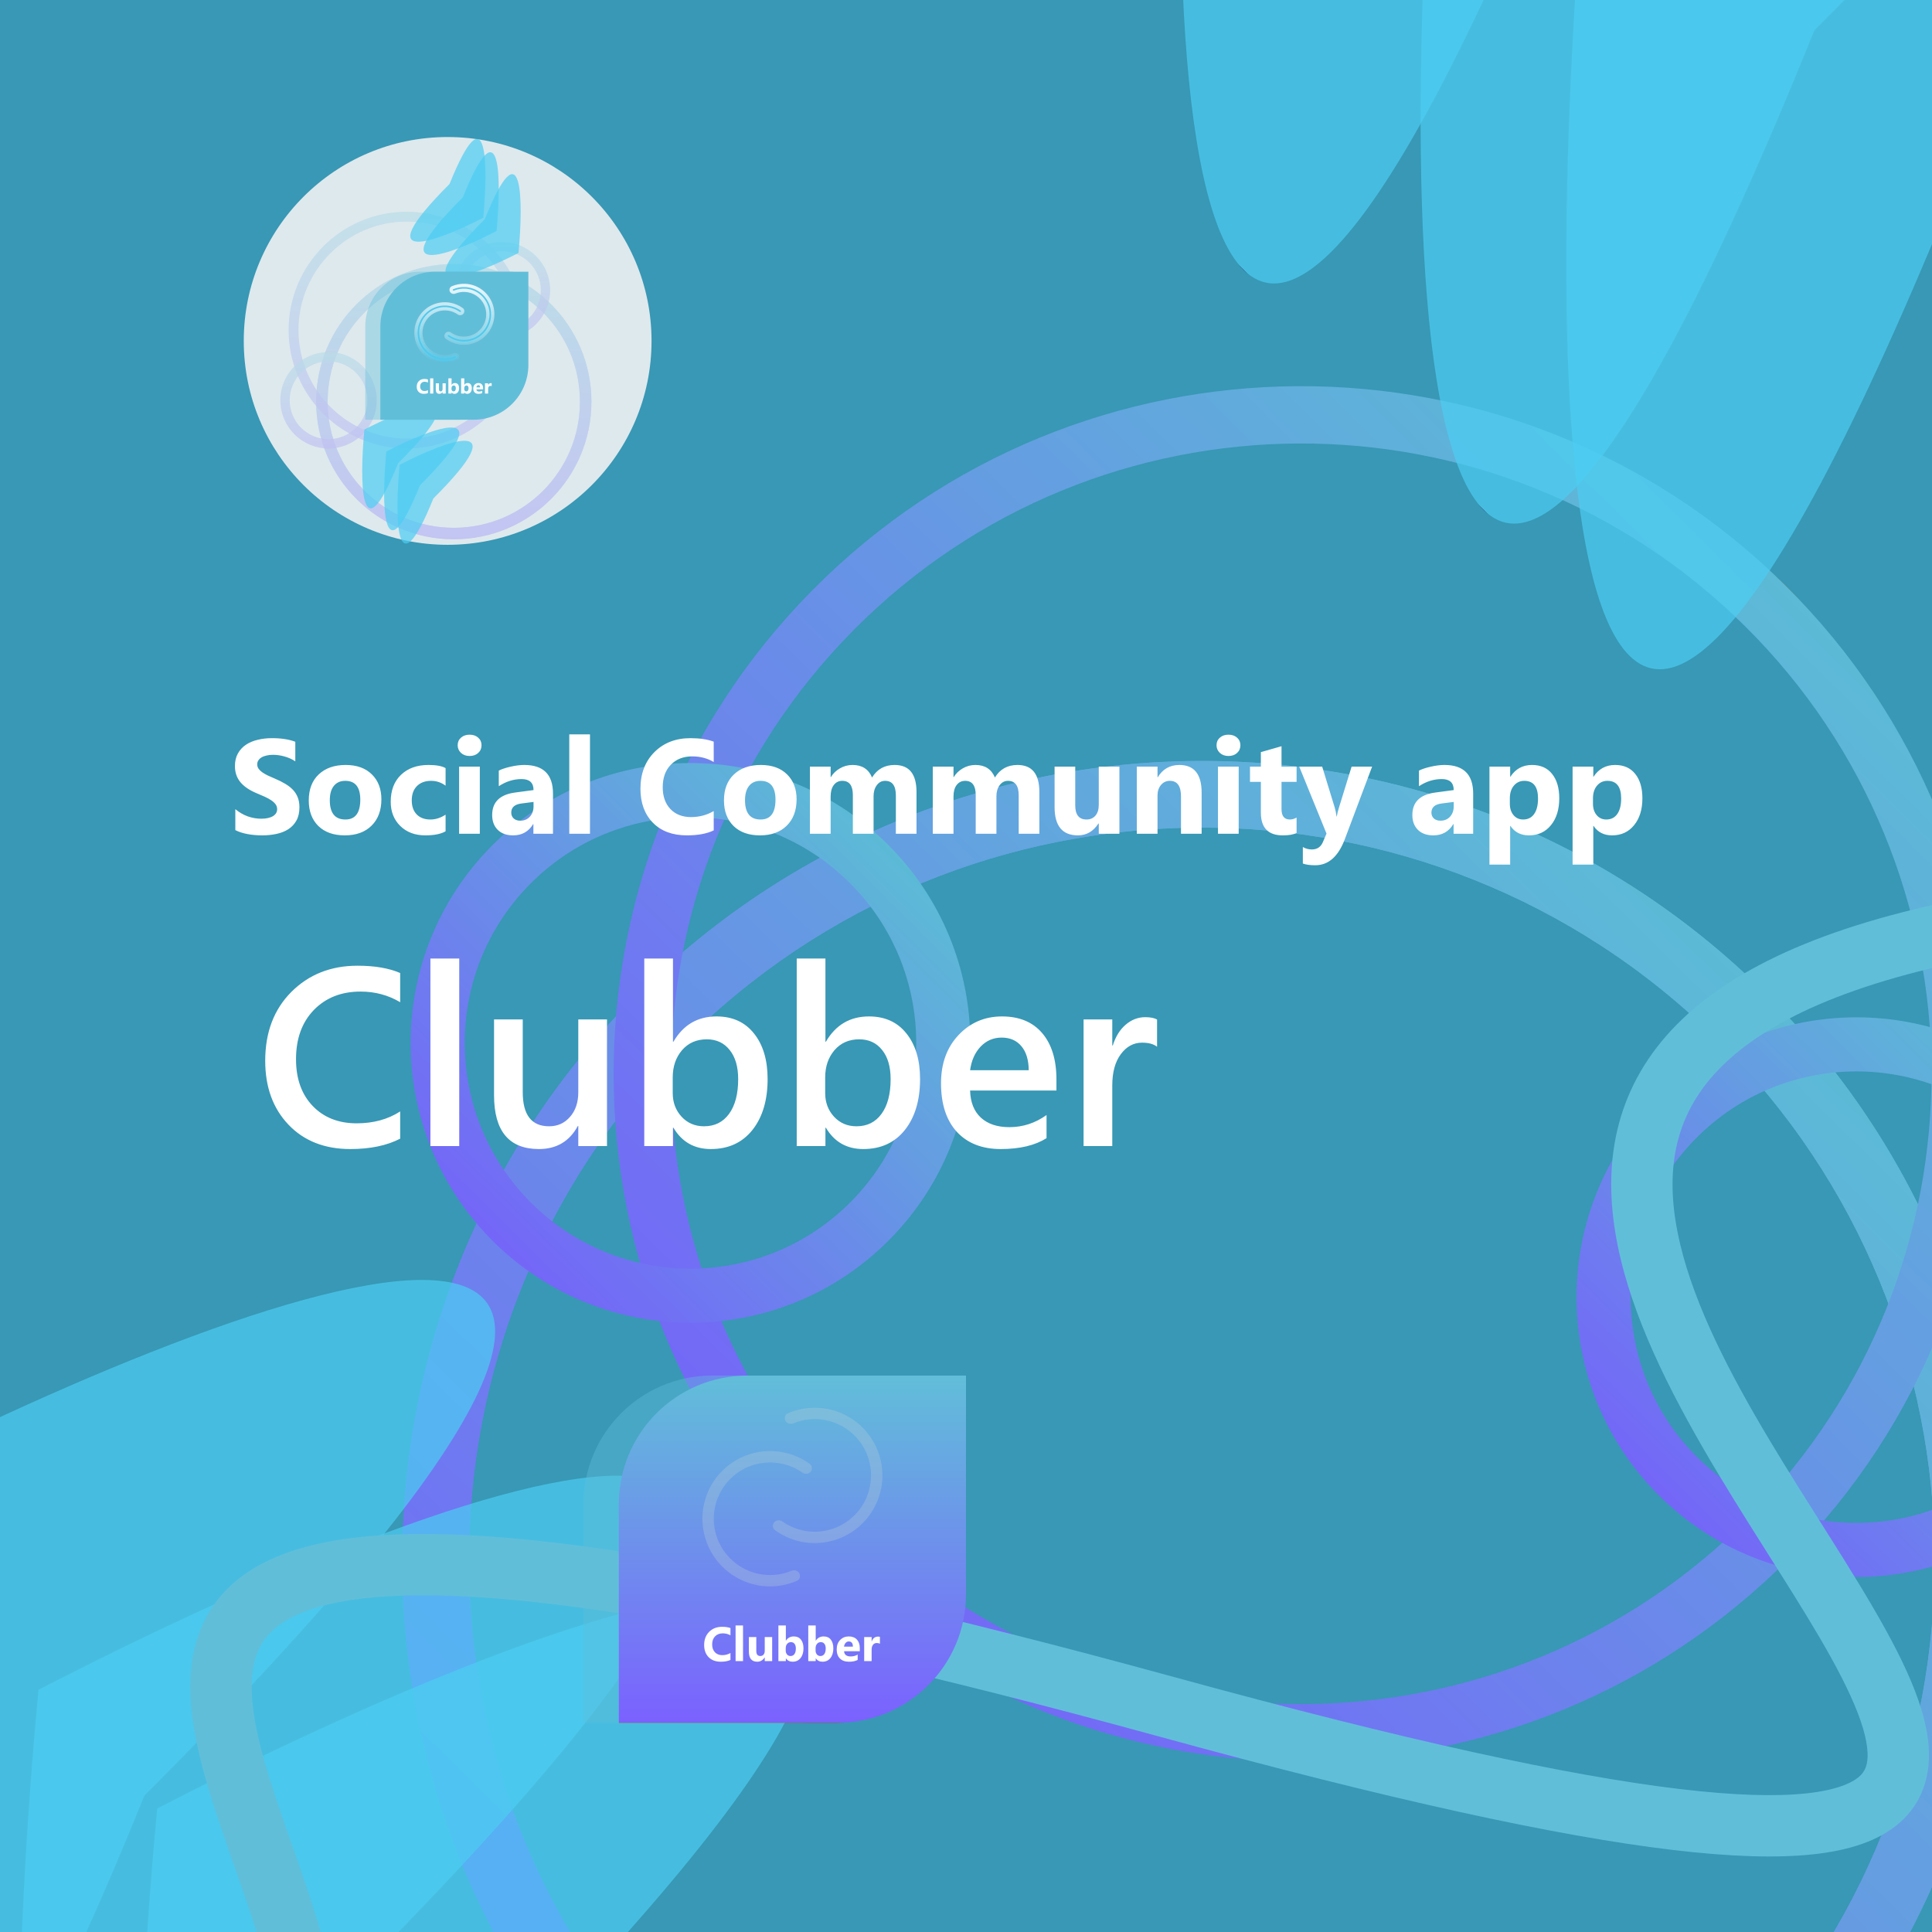 <svg width="500" height="500" viewBox="0 0 500 500" fill="none" xmlns="http://www.w3.org/2000/svg">
<g clip-path="url(#clip0_748_6590)">
<rect width="500" height="500" fill="#3898B5"/>
<g opacity="0.9" filter="url(#filter0_d_748_6590)">
<path d="M164.004 191.49C83.599 272.7 84.25 403.715 165.46 484.121C246.67 564.526 377.685 563.875 458.091 482.665C538.497 401.455 537.845 270.44 456.635 190.034C375.425 109.628 244.41 110.28 164.004 191.49ZM445.831 470.526C372.129 544.965 252.038 545.563 177.599 471.861C103.16 398.159 102.562 278.067 176.264 203.629C249.966 129.19 370.058 128.592 444.496 202.294C518.935 275.996 519.533 396.087 445.831 470.526Z" fill="url(#paint0_linear_748_6590)"/>
<path d="M164.004 191.49C83.599 272.7 84.25 403.715 165.46 484.121C246.67 564.526 377.685 563.875 458.091 482.665C538.497 401.455 537.845 270.44 456.635 190.034C375.425 109.628 244.41 110.28 164.004 191.49ZM445.831 470.526C372.129 544.965 252.038 545.563 177.599 471.861C103.16 398.159 102.562 278.067 176.264 203.629C249.966 129.19 370.058 128.592 444.496 202.294C518.935 275.996 519.533 396.087 445.831 470.526Z" fill="url(#paint1_linear_748_6590)"/>
<path d="M210.305 85.913C141.156 155.753 141.716 268.426 211.557 337.575C281.397 406.724 394.07 406.163 463.219 336.323C532.368 266.482 531.807 153.809 461.967 84.66C392.127 15.511 279.453 16.072 210.305 85.913ZM452.676 325.884C389.292 389.901 286.013 390.415 221.996 327.032C157.978 263.648 157.465 160.369 220.848 96.352C284.232 32.334 387.511 31.82 451.528 95.204C515.545 158.587 516.059 261.866 452.676 325.884Z" fill="url(#paint2_linear_748_6590)"/>
<path d="M428.973 217.971C400.831 246.394 401.059 292.25 429.483 320.392C457.906 348.534 503.761 348.306 531.903 319.882C560.045 291.459 559.817 245.603 531.394 217.461C502.97 189.319 457.115 189.548 428.973 217.971ZM521.954 310.032C499.253 332.961 462.262 333.145 439.333 310.443C416.404 287.741 416.22 250.75 438.922 227.821C461.624 204.893 498.615 204.709 521.543 227.41C544.472 250.112 544.656 287.103 521.954 310.032Z" fill="url(#paint3_linear_748_6590)"/>
<path d="M127.229 152.167C99.087 180.591 99.316 226.446 127.739 254.588C156.162 282.73 202.018 282.502 230.16 254.078C258.302 225.655 258.073 179.799 229.65 151.657C201.227 123.516 155.371 123.744 127.229 152.167ZM220.211 244.228C197.509 267.157 160.518 267.341 137.589 244.639C114.661 221.937 114.477 184.946 137.178 162.018C159.88 139.089 196.871 138.905 219.8 161.606C242.728 184.308 242.912 221.299 220.211 244.228Z" fill="url(#paint4_linear_748_6590)"/>
</g>
<path d="M118.734 546.1C29.718 766.646 29.608 585.958 40.679 468.046C148.35 412.411 314.701 350.133 118.734 546.1Z" fill="url(#paint5_linear_748_6590)" fill-opacity="0.7"/>
<path d="M88.01 515.374C-1.005 735.92 -1.116 555.231 9.955 437.319C117.627 381.684 283.977 319.407 88.01 515.374Z" fill="url(#paint6_linear_748_6590)" fill-opacity="0.7"/>
<path d="M37.354 464.721C-51.662 685.267 -51.772 504.579 -40.701 386.666C66.97 331.032 233.321 268.754 37.354 464.721Z" fill="url(#paint7_linear_748_6590)" fill-opacity="0.7"/>
<path d="M507.253 45.547C398.041 316.133 397.905 94.448 411.489 -50.217C543.589 -118.475 747.683 -194.882 507.253 45.547Z" fill="url(#paint8_linear_748_6590)" fill-opacity="0.7"/>
<path d="M469.559 7.849C360.347 278.434 360.211 56.75 373.795 -87.916C505.896 -156.173 709.989 -232.581 469.559 7.849Z" fill="url(#paint9_linear_748_6590)" fill-opacity="0.7"/>
<path d="M407.41 -54.296C298.198 216.289 298.062 -5.395 311.646 -150.061C443.746 -218.318 647.84 -294.726 407.41 -54.296Z" fill="url(#paint10_linear_748_6590)" fill-opacity="0.7"/>
<path d="M-50.362 573.245L-4.543 619.064L41.276 573.245L-4.543 527.426L-50.362 573.245ZM302.04 441.749L304.138 434.095L302.04 441.749ZM603.844 239.61C608.226 239.519 611.704 235.893 611.613 231.511C611.522 227.129 607.896 223.65 603.514 223.741L603.844 239.61ZM-4.543 581.181C26.586 581.181 48.434 577.05 63.117 569.2C78.407 561.026 85.567 548.99 87.258 535.171C88.862 522.07 85.495 507.833 81.346 494.594C79.244 487.887 76.831 481.115 74.574 474.666C72.292 468.145 70.162 461.93 68.488 456.023C65.034 443.83 64.082 434.689 66.391 428.245C68.337 422.811 73.386 417.379 87.771 414.614C102.443 411.793 125.321 412.136 160.002 417.489C194.529 422.818 240.132 433.006 299.942 449.403L304.138 434.095C244.035 417.618 197.786 407.26 162.423 401.802C127.216 396.368 102.167 395.684 84.775 399.027C67.095 402.426 55.941 410.349 51.448 422.893C47.316 434.427 49.687 447.887 53.217 460.349C55.036 466.77 57.314 473.396 59.593 479.909C61.897 486.494 64.198 492.949 66.2 499.34C70.261 512.297 72.666 523.744 71.503 533.243C70.429 542.025 66.284 549.509 55.633 555.203C44.375 561.222 25.644 565.309 -4.543 565.309V581.181ZM299.942 449.403C360 465.868 402.901 475.191 432.778 478.751C447.706 480.53 459.711 480.913 469.142 479.908C478.441 478.916 486.198 476.477 491.623 471.721C497.449 466.614 499.485 459.838 499.181 452.885C498.892 446.286 496.519 439.249 493.364 432.316C487.072 418.492 476.146 401.989 465.766 385.418C455.149 368.47 444.818 351.048 438.609 334.288C432.383 317.478 430.783 302.598 435.938 290.07C441.016 277.728 453.5 265.668 480.04 256.346C506.626 247.008 546.307 240.805 603.844 239.61L603.514 223.741C545.257 224.952 503.657 231.228 474.78 241.371C445.858 251.53 428.698 265.954 421.259 284.031C413.898 301.922 416.907 321.394 423.726 339.801C430.562 358.258 441.711 376.917 452.315 393.845C463.157 411.151 473.195 426.319 478.918 438.892C481.77 445.157 483.167 450 483.324 453.579C483.465 456.803 482.623 458.503 481.16 459.785C479.298 461.418 475.355 463.283 467.459 464.125C459.693 464.953 449.006 464.701 434.656 462.991C405.98 459.573 363.994 450.504 304.138 434.095L299.942 449.403Z" fill="#61BED9"/>
<g clip-path="url(#clip1_748_6590)" filter="url(#filter1_b_748_6590)">
<circle cx="115.852" cy="88.229" r="52.767" fill="#DEE9ED"/>
<g opacity="0.3" filter="url(#filter2_d_748_6590)">
<path d="M81.818 92.45C81.818 112.123 97.766 128.071 117.439 128.071C137.112 128.071 153.06 112.123 153.06 92.45C153.06 72.777 137.112 56.829 117.439 56.829C97.766 56.829 81.818 72.777 81.818 92.45ZM150.09 92.45C150.09 110.482 135.472 125.101 117.439 125.101C99.406 125.101 84.788 110.482 84.788 92.45C84.788 74.417 99.406 59.799 117.439 59.799C135.472 59.799 150.09 74.417 150.09 92.45Z" fill="url(#paint11_linear_748_6590)" fill-opacity="0.7"/>
<path d="M81.818 92.45C81.818 112.123 97.766 128.071 117.439 128.071C137.112 128.071 153.06 112.123 153.06 92.45C153.06 72.777 137.112 56.829 117.439 56.829C97.766 56.829 81.818 72.777 81.818 92.45ZM150.09 92.45C150.09 110.482 135.472 125.101 117.439 125.101C99.406 125.101 84.788 110.482 84.788 92.45C84.788 74.417 99.406 59.799 117.439 59.799C135.472 59.799 150.09 74.417 150.09 92.45Z" fill="url(#paint12_linear_748_6590)" fill-opacity="0.7"/>
<path d="M74.694 73.927C74.694 90.845 88.41 104.561 105.328 104.561C122.247 104.561 135.962 90.845 135.962 73.927C135.962 57.008 122.247 43.293 105.328 43.293C88.41 43.293 74.694 57.008 74.694 73.927ZM133.408 73.927C133.408 89.435 120.836 102.007 105.328 102.007C89.82 102.007 77.249 89.435 77.249 73.927C77.249 58.419 89.82 45.847 105.328 45.847C120.836 45.847 133.408 58.419 133.408 73.927Z" fill="url(#paint13_linear_748_6590)" fill-opacity="0.7"/>
<path d="M117.439 63.596C117.439 70.482 123.021 76.064 129.906 76.064C136.792 76.064 142.374 70.482 142.374 63.596C142.374 56.711 136.792 51.129 129.906 51.129C123.021 51.129 117.439 56.711 117.439 63.596ZM139.963 63.596C139.963 69.151 135.461 73.654 129.906 73.654C124.352 73.654 119.849 69.151 119.849 63.596C119.849 58.042 124.352 53.539 129.906 53.539C135.461 53.539 139.963 58.042 139.963 63.596Z" fill="url(#paint14_linear_748_6590)" fill-opacity="0.7"/>
<path d="M72.557 92.094C72.557 98.979 78.138 104.561 85.024 104.561C91.909 104.561 97.491 98.979 97.491 92.094C97.491 85.208 91.909 79.626 85.024 79.626C78.138 79.626 72.557 85.208 72.557 92.094ZM95.081 92.094C95.081 97.648 90.578 102.151 85.024 102.151C79.469 102.151 74.967 97.648 74.967 92.094C74.967 86.539 79.469 82.036 85.024 82.036C90.578 82.036 95.081 86.539 95.081 92.094Z" fill="url(#paint15_linear_748_6590)" fill-opacity="0.7"/>
</g>
<path d="M112.15 129.017C102.184 153.708 102.172 133.479 103.411 120.278C115.466 114.049 134.09 107.077 112.15 129.017Z" fill="url(#paint16_linear_748_6590)" fill-opacity="0.7"/>
<path d="M108.71 125.576C98.744 150.267 98.732 130.038 99.971 116.837C112.026 110.609 130.65 103.636 108.71 125.576Z" fill="url(#paint17_linear_748_6590)" fill-opacity="0.7"/>
<path d="M103.038 119.905C93.073 144.597 93.06 124.368 94.3 111.167C106.354 104.938 124.978 97.966 103.038 119.905Z" fill="url(#paint18_linear_748_6590)" fill-opacity="0.7"/>
<path d="M116.342 47.612C126.308 22.921 126.32 43.15 125.081 56.351C113.026 62.579 94.402 69.552 116.342 47.612Z" fill="url(#paint19_linear_748_6590)" fill-opacity="0.7"/>
<path d="M119.782 51.052C129.748 26.36 129.76 46.59 128.521 59.791C116.466 66.019 97.842 72.992 119.782 51.052Z" fill="url(#paint20_linear_748_6590)" fill-opacity="0.7"/>
<path d="M125.452 56.723C135.418 32.031 135.43 52.26 134.191 65.461C122.136 71.69 103.513 78.662 125.452 56.723Z" fill="url(#paint21_linear_748_6590)" fill-opacity="0.7"/>
<g filter="url(#filter3_d_748_6590)">
<path d="M94.53 81.096C94.53 73.259 100.883 66.906 108.72 66.906H132.842V91.028C132.842 98.865 126.489 105.218 118.652 105.218H94.53V81.096Z" fill="#61BED9" fill-opacity="0.4"/>
<path d="M98.433 81.096C98.433 73.259 104.785 66.906 112.622 66.906H136.744V91.028C136.744 98.865 130.391 105.218 122.555 105.218H98.433V81.096Z" fill="#61BED9"/>
<path d="M110.753 98.315C110.481 98.447 110.126 98.513 109.688 98.513C109.116 98.513 108.666 98.344 108.339 98.008C108.012 97.672 107.848 97.225 107.848 96.665C107.848 96.069 108.032 95.586 108.399 95.215C108.768 94.845 109.246 94.659 109.833 94.659C110.197 94.659 110.503 94.705 110.753 94.797V95.605C110.503 95.456 110.219 95.382 109.901 95.382C109.551 95.382 109.268 95.492 109.054 95.712C108.839 95.932 108.731 96.23 108.731 96.605C108.731 96.966 108.833 97.253 109.035 97.468C109.238 97.681 109.511 97.788 109.854 97.788C110.181 97.788 110.481 97.708 110.753 97.549V98.315ZM112.139 98.448H111.318V94.509H112.139V98.448ZM115.353 98.448H114.535V98.042H114.522C114.319 98.356 114.048 98.513 113.709 98.513C113.092 98.513 112.784 98.139 112.784 97.393V95.787H113.602V97.32C113.602 97.696 113.751 97.884 114.049 97.884C114.196 97.884 114.314 97.833 114.402 97.73C114.491 97.626 114.535 97.486 114.535 97.309V95.787H115.353V98.448ZM116.874 98.138H116.864V98.448H116.043V94.509H116.864V96.187H116.874C117.077 95.877 117.365 95.722 117.739 95.722C118.082 95.722 118.347 95.84 118.532 96.075C118.717 96.311 118.81 96.633 118.81 97.042C118.81 97.485 118.702 97.841 118.485 98.11C118.269 98.378 117.979 98.513 117.617 98.513C117.29 98.513 117.042 98.388 116.874 98.138ZM116.851 97.016V97.289C116.851 97.46 116.9 97.602 116.999 97.715C117.098 97.827 117.224 97.884 117.378 97.884C117.565 97.884 117.71 97.812 117.812 97.668C117.916 97.523 117.968 97.317 117.968 97.052C117.968 96.832 117.92 96.661 117.825 96.538C117.732 96.413 117.597 96.351 117.422 96.351C117.258 96.351 117.121 96.412 117.012 96.535C116.905 96.658 116.851 96.819 116.851 97.016ZM120.17 98.138H120.159V98.448H119.338V94.509H120.159V96.187H120.17C120.372 95.877 120.661 95.722 121.035 95.722C121.378 95.722 121.642 95.84 121.827 96.075C122.013 96.311 122.105 96.633 122.105 97.042C122.105 97.485 121.997 97.841 121.781 98.11C121.564 98.378 121.275 98.513 120.913 98.513C120.585 98.513 120.338 98.388 120.17 98.138ZM120.146 97.016V97.289C120.146 97.46 120.196 97.602 120.294 97.715C120.393 97.827 120.52 97.884 120.674 97.884C120.861 97.884 121.005 97.812 121.108 97.668C121.212 97.523 121.263 97.317 121.263 97.052C121.263 96.832 121.216 96.661 121.121 96.538C121.027 96.413 120.893 96.351 120.718 96.351C120.553 96.351 120.416 96.412 120.307 96.535C120.2 96.658 120.146 96.819 120.146 97.016ZM125.024 97.351H123.288C123.316 97.737 123.559 97.93 124.018 97.93C124.311 97.93 124.568 97.861 124.79 97.723V98.315C124.544 98.447 124.225 98.513 123.831 98.513C123.402 98.513 123.068 98.394 122.831 98.156C122.594 97.918 122.475 97.585 122.475 97.159C122.475 96.717 122.603 96.367 122.86 96.109C123.116 95.851 123.431 95.722 123.805 95.722C124.193 95.722 124.493 95.837 124.704 96.068C124.917 96.298 125.024 96.611 125.024 97.005V97.351ZM124.263 96.847C124.263 96.466 124.109 96.275 123.8 96.275C123.669 96.275 123.554 96.33 123.457 96.439C123.362 96.548 123.304 96.684 123.283 96.847H124.263ZM127.244 96.528C127.145 96.474 127.03 96.447 126.898 96.447C126.72 96.447 126.58 96.513 126.48 96.644C126.379 96.774 126.329 96.952 126.329 97.177V98.448H125.508V95.787H126.329V96.281H126.34C126.469 95.92 126.703 95.74 127.041 95.74C127.128 95.74 127.195 95.751 127.244 95.771V96.528Z" fill="white"/>
<g opacity="0.88">
<path fill-rule="evenodd" clip-rule="evenodd" d="M117.088 71.067C116.77 71.205 116.656 71.588 116.82 71.893C116.984 72.199 117.363 72.31 117.684 72.178C118.531 71.828 119.449 71.67 120.37 71.717C121.5 71.775 122.594 72.14 123.531 72.774C124.469 73.408 125.216 74.286 125.692 75.314C126.167 76.341 126.352 77.479 126.228 78.604C126.104 79.729 125.674 80.799 124.986 81.698C124.298 82.597 123.378 83.291 122.324 83.705C121.27 84.119 120.124 84.237 119.008 84.047C118.099 83.892 117.238 83.537 116.487 83.01C116.203 82.811 115.809 82.838 115.582 83.1C115.356 83.362 115.383 83.761 115.664 83.964C116.59 84.638 117.662 85.09 118.797 85.284C120.138 85.513 121.516 85.371 122.783 84.873C124.049 84.376 125.156 83.541 125.983 82.461C126.81 81.38 127.326 80.094 127.475 78.742C127.625 77.389 127.402 76.022 126.831 74.787C126.259 73.552 125.362 72.496 124.234 71.734C123.107 70.972 121.793 70.533 120.434 70.464C119.284 70.405 118.14 70.613 117.088 71.067ZM118.087 89.556C118.406 89.419 118.52 89.036 118.356 88.73C118.192 88.425 117.813 88.313 117.492 88.445C116.644 88.795 115.727 88.954 114.806 88.907C113.676 88.849 112.582 88.483 111.644 87.849C110.706 87.215 109.959 86.337 109.484 85.31C109.009 84.282 108.823 83.145 108.948 82.019C109.072 80.894 109.501 79.824 110.189 78.925C110.878 78.026 111.798 77.332 112.852 76.918C113.905 76.505 115.052 76.386 116.168 76.577C117.077 76.732 117.938 77.087 118.689 77.613C118.973 77.812 119.367 77.786 119.594 77.524C119.82 77.261 119.793 76.863 119.512 76.659C118.585 75.986 117.514 75.533 116.379 75.34C115.038 75.111 113.659 75.253 112.393 75.751C111.126 76.248 110.02 77.082 109.193 78.163C108.366 79.243 107.85 80.529 107.7 81.882C107.551 83.234 107.774 84.602 108.345 85.837C108.916 87.072 109.814 88.127 110.942 88.889C112.069 89.651 113.383 90.09 114.742 90.16C115.892 90.219 117.036 90.011 118.087 89.556Z" fill="url(#paint22_linear_748_6590)" fill-opacity="0.7"/>
<path d="M117.088 71.067L117.258 71.459L117.258 71.459L117.088 71.067ZM117.684 72.178L117.521 71.784L117.521 71.784L117.684 72.178ZM120.37 71.717L120.391 71.291L120.391 71.291L120.37 71.717ZM123.531 72.774L123.293 73.127L123.293 73.127L123.531 72.774ZM125.692 75.314L126.079 75.135L126.079 75.135L125.692 75.314ZM126.228 78.604L126.652 78.651L126.652 78.651L126.228 78.604ZM124.986 81.698L125.325 81.957L125.325 81.957L124.986 81.698ZM122.324 83.705L122.48 84.102L122.48 84.102L122.324 83.705ZM119.008 84.047L119.079 83.626L119.079 83.626L119.008 84.047ZM116.487 83.01L116.242 83.359L116.242 83.359L116.487 83.01ZM115.582 83.1L115.259 82.821L115.259 82.821L115.582 83.1ZM115.664 83.964L115.914 83.619L115.914 83.619L115.664 83.964ZM118.797 85.284L118.725 85.704L118.725 85.704L118.797 85.284ZM122.783 84.873L122.627 84.476L122.627 84.476L122.783 84.873ZM125.983 82.461L126.321 82.72L126.321 82.72L125.983 82.461ZM127.475 78.742L127.052 78.695L127.052 78.695L127.475 78.742ZM126.831 74.787L126.444 74.966L126.444 74.966L126.831 74.787ZM124.234 71.734L124.473 71.381L124.473 71.381L124.234 71.734ZM120.434 70.464L120.456 70.038L120.456 70.038L120.434 70.464ZM118.087 89.556L118.257 89.948L118.257 89.948L118.087 89.556ZM117.492 88.445L117.33 88.051L117.33 88.051L117.492 88.445ZM114.806 88.907L114.784 89.332L114.784 89.332L114.806 88.907ZM111.644 87.849L111.406 88.203L111.406 88.203L111.644 87.849ZM109.484 85.31L109.871 85.131L109.871 85.131L109.484 85.31ZM108.948 82.019L109.372 82.066L109.372 82.066L108.948 82.019ZM110.189 78.925L109.851 78.666L109.851 78.666L110.189 78.925ZM112.852 76.918L113.008 77.315L113.008 77.315L112.852 76.918ZM116.168 76.577L116.24 76.156L116.24 76.156L116.168 76.577ZM118.689 77.613L118.444 77.962L118.444 77.962L118.689 77.613ZM119.594 77.524L119.916 77.802L119.916 77.802L119.594 77.524ZM119.512 76.659L119.262 77.004L119.262 77.004L119.512 76.659ZM116.379 75.34L116.307 75.76L116.307 75.76L116.379 75.34ZM112.393 75.751L112.237 75.354L112.237 75.354L112.393 75.751ZM109.193 78.163L109.532 78.422L109.532 78.422L109.193 78.163ZM107.7 81.882L107.277 81.835L107.277 81.835L107.7 81.882ZM108.345 85.837L108.732 85.658L108.732 85.658L108.345 85.837ZM110.942 88.889L111.18 88.536L111.18 88.536L110.942 88.889ZM114.742 90.16L114.72 90.586L114.72 90.586L114.742 90.16ZM117.196 71.692C117.138 71.585 117.191 71.488 117.258 71.459L116.919 70.676C116.35 70.922 116.174 71.591 116.444 72.095L117.196 71.692ZM117.521 71.784C117.378 71.843 117.244 71.781 117.196 71.692L116.444 72.095C116.724 72.616 117.349 72.778 117.846 72.572L117.521 71.784ZM120.391 71.291C119.407 71.241 118.427 71.41 117.521 71.784L117.846 72.572C118.636 72.247 119.49 72.099 120.348 72.143L120.391 71.291ZM123.77 72.421C122.768 71.743 121.6 71.353 120.391 71.291L120.348 72.143C121.401 72.197 122.419 72.537 123.293 73.127L123.77 72.421ZM126.079 75.135C125.571 74.037 124.773 73.098 123.77 72.421L123.293 73.127C124.166 73.718 124.862 74.536 125.305 75.493L126.079 75.135ZM126.652 78.651C126.785 77.449 126.586 76.233 126.079 75.135L125.305 75.493C125.747 76.45 125.92 77.509 125.804 78.557L126.652 78.651ZM125.325 81.957C126.06 80.997 126.519 79.853 126.652 78.651L125.804 78.557C125.688 79.605 125.289 80.602 124.648 81.439L125.325 81.957ZM122.48 84.102C123.606 83.66 124.59 82.918 125.325 81.957L124.648 81.439C124.007 82.276 123.149 82.923 122.168 83.308L122.48 84.102ZM118.936 84.467C120.128 84.67 121.354 84.544 122.48 84.102L122.168 83.308C121.187 83.694 120.119 83.804 119.079 83.626L118.936 84.467ZM116.242 83.359C117.045 83.922 117.964 84.301 118.936 84.467L119.079 83.626C118.233 83.482 117.431 83.151 116.732 82.661L116.242 83.359ZM115.905 83.379C115.971 83.302 116.115 83.271 116.242 83.359L116.732 82.661C116.291 82.352 115.646 82.373 115.259 82.821L115.905 83.379ZM115.914 83.619C115.855 83.577 115.825 83.471 115.905 83.379L115.259 82.821C114.886 83.254 114.911 83.945 115.413 84.309L115.914 83.619ZM118.868 84.863C117.798 84.681 116.788 84.254 115.914 83.619L115.413 84.309C116.393 85.021 117.526 85.499 118.725 85.704L118.868 84.863ZM122.627 84.476C121.433 84.945 120.133 85.079 118.868 84.863L118.725 85.704C120.143 85.946 121.6 85.796 122.939 85.27L122.627 84.476ZM125.644 82.202C124.864 83.221 123.821 84.007 122.627 84.476L122.939 85.27C124.278 84.744 125.447 83.862 126.321 82.72L125.644 82.202ZM127.052 78.695C126.911 79.97 126.424 81.183 125.644 82.202L126.321 82.72C127.196 81.578 127.741 80.219 127.899 78.789L127.052 78.695ZM126.444 74.966C126.982 76.13 127.192 77.42 127.052 78.695L127.899 78.789C128.057 77.359 127.821 75.913 127.218 74.608L126.444 74.966ZM123.995 72.088C125.058 72.806 125.905 73.801 126.444 74.966L127.218 74.608C126.614 73.302 125.665 72.187 124.473 71.381L123.995 72.088ZM120.412 70.889C121.693 70.955 122.932 71.369 123.995 72.088L124.473 71.381C123.281 70.576 121.892 70.111 120.456 70.038L120.412 70.889ZM117.258 71.459C118.249 71.03 119.328 70.834 120.412 70.889L120.456 70.038C119.24 69.976 118.03 70.195 116.919 70.676L117.258 71.459ZM117.98 88.932C118.037 89.039 117.985 89.136 117.918 89.165L118.257 89.948C118.826 89.701 119.002 89.032 118.732 88.529L117.98 88.932ZM117.655 88.84C117.798 88.781 117.932 88.842 117.98 88.932L118.732 88.529C118.452 88.007 117.827 87.846 117.33 88.051L117.655 88.84ZM114.784 89.332C115.769 89.383 116.749 89.213 117.655 88.84L117.33 88.051C116.54 88.377 115.686 88.525 114.828 88.481L114.784 89.332ZM111.406 88.203C112.408 88.88 113.576 89.271 114.784 89.332L114.828 88.481C113.775 88.427 112.757 88.086 111.883 87.496L111.406 88.203ZM109.097 85.489C109.605 86.587 110.403 87.525 111.406 88.203L111.883 87.496C111.009 86.906 110.314 86.088 109.871 85.131L109.097 85.489ZM108.524 81.972C108.391 83.175 108.589 84.391 109.097 85.489L109.871 85.131C109.429 84.174 109.256 83.114 109.372 82.066L108.524 81.972ZM109.851 78.666C109.116 79.627 108.657 80.77 108.524 81.972L109.372 82.066C109.487 81.018 109.887 80.022 110.528 79.184L109.851 78.666ZM112.696 76.522C111.57 76.964 110.586 77.706 109.851 78.666L110.528 79.184C111.169 78.347 112.026 77.701 113.008 77.315L112.696 76.522ZM116.24 76.156C115.047 75.953 113.822 76.079 112.696 76.522L113.008 77.315C113.989 76.93 115.057 76.82 116.096 76.997L116.24 76.156ZM118.934 77.264C118.131 76.702 117.211 76.322 116.24 76.156L116.096 76.997C116.943 77.142 117.745 77.472 118.444 77.962L118.934 77.264ZM119.271 77.245C119.205 77.322 119.06 77.353 118.934 77.264L118.444 77.962C118.885 78.271 119.53 78.25 119.916 77.802L119.271 77.245ZM119.262 77.004C119.321 77.047 119.35 77.153 119.271 77.245L119.916 77.802C120.29 77.37 120.265 76.679 119.763 76.314L119.262 77.004ZM116.307 75.76C117.377 75.943 118.388 76.369 119.262 77.004L119.763 76.314C118.783 75.603 117.65 75.124 116.451 74.919L116.307 75.76ZM112.549 76.147C113.743 75.678 115.043 75.544 116.307 75.76L116.451 74.919C115.033 74.678 113.576 74.828 112.237 75.354L112.549 76.147ZM109.532 78.422C110.311 77.403 111.355 76.616 112.549 76.147L112.237 75.354C110.898 75.879 109.729 76.761 108.854 77.903L109.532 78.422ZM108.124 81.928C108.265 80.653 108.752 79.441 109.532 78.422L108.854 77.903C107.98 79.046 107.435 80.405 107.277 81.835L108.124 81.928ZM108.732 85.658C108.194 84.493 107.983 83.204 108.124 81.928L107.277 81.835C107.119 83.264 107.354 84.71 107.958 86.016L108.732 85.658ZM111.18 88.536C110.117 87.817 109.271 86.822 108.732 85.658L107.958 86.016C108.562 87.321 109.511 88.437 110.703 89.242L111.18 88.536ZM114.764 89.734C113.482 89.668 112.243 89.254 111.18 88.536L110.703 89.242C111.895 90.048 113.284 90.512 114.72 90.586L114.764 89.734ZM117.918 89.165C116.927 89.594 115.848 89.79 114.764 89.734L114.72 90.586C115.935 90.648 117.145 90.428 118.257 89.948L117.918 89.165Z" fill="url(#paint23_linear_748_6590)"/>
</g>
</g>
</g>
<g filter="url(#filter4_d_748_6590)">
<path d="M60.903 211.029V205.601C61.887 206.426 62.956 207.048 64.109 207.467C65.263 207.874 66.427 208.077 67.604 208.077C68.293 208.077 68.893 208.015 69.402 207.891C69.922 207.766 70.352 207.597 70.691 207.382C71.041 207.156 71.302 206.896 71.471 206.602C71.641 206.296 71.726 205.968 71.726 205.618C71.726 205.143 71.59 204.719 71.319 204.345C71.047 203.972 70.674 203.627 70.199 203.311C69.735 202.994 69.181 202.689 68.537 202.395C67.892 202.101 67.197 201.801 66.45 201.496C64.55 200.704 63.131 199.737 62.192 198.595C61.265 197.453 60.801 196.073 60.801 194.456C60.801 193.189 61.056 192.104 61.565 191.199C62.074 190.283 62.763 189.531 63.634 188.943C64.516 188.355 65.534 187.925 66.688 187.654C67.841 187.371 69.062 187.229 70.352 187.229C71.618 187.229 72.738 187.309 73.71 187.467C74.694 187.614 75.599 187.846 76.424 188.162V193.234C76.017 192.952 75.571 192.703 75.084 192.488C74.609 192.273 74.118 192.098 73.609 191.962C73.1 191.815 72.591 191.708 72.082 191.64C71.584 191.572 71.109 191.538 70.657 191.538C70.035 191.538 69.47 191.6 68.961 191.725C68.452 191.838 68.022 192.002 67.671 192.217C67.321 192.432 67.049 192.692 66.857 192.997C66.665 193.291 66.569 193.625 66.569 193.998C66.569 194.405 66.676 194.772 66.891 195.1C67.106 195.417 67.411 195.722 67.807 196.016C68.203 196.299 68.684 196.582 69.249 196.865C69.814 197.136 70.453 197.419 71.166 197.713C72.138 198.12 73.009 198.555 73.778 199.019C74.558 199.471 75.226 199.986 75.78 200.563C76.334 201.139 76.758 201.801 77.052 202.547C77.346 203.282 77.493 204.142 77.493 205.126C77.493 206.483 77.233 207.625 76.713 208.552C76.204 209.468 75.508 210.215 74.626 210.791C73.744 211.357 72.715 211.764 71.539 212.013C70.374 212.262 69.142 212.386 67.841 212.386C66.507 212.386 65.234 212.273 64.024 212.047C62.826 211.821 61.785 211.481 60.903 211.029ZM89.221 212.386C86.326 212.386 84.047 211.577 82.385 209.96C80.734 208.332 79.908 206.127 79.908 203.345C79.908 200.472 80.768 198.227 82.487 196.61C84.206 194.982 86.529 194.167 89.458 194.167C92.342 194.167 94.604 194.982 96.244 196.61C97.883 198.227 98.703 200.37 98.703 203.039C98.703 205.923 97.855 208.202 96.159 209.875C94.474 211.549 92.161 212.386 89.221 212.386ZM89.357 198.273C88.09 198.273 87.106 198.708 86.405 199.579C85.704 200.45 85.353 201.682 85.353 203.277C85.353 206.613 86.699 208.281 89.391 208.281C91.958 208.281 93.241 206.568 93.241 203.141C93.241 199.895 91.946 198.273 89.357 198.273ZM115.317 211.334C114.106 212.035 112.359 212.386 110.075 212.386C107.406 212.386 105.246 211.577 103.595 209.96C101.944 208.343 101.118 206.257 101.118 203.701C101.118 200.749 102 198.425 103.765 196.729C105.54 195.021 107.909 194.167 110.872 194.167C112.919 194.167 114.401 194.439 115.317 194.982V199.528C114.197 198.691 112.947 198.273 111.568 198.273C110.03 198.273 108.808 198.725 107.904 199.63C107.01 200.523 106.563 201.761 106.563 203.345C106.563 204.883 106.993 206.093 107.853 206.975C108.712 207.845 109.894 208.281 111.398 208.281C112.732 208.281 114.039 207.862 115.317 207.026V211.334ZM121.531 191.843C120.627 191.843 119.886 191.578 119.309 191.046C118.732 190.503 118.444 189.842 118.444 189.062C118.444 188.259 118.732 187.603 119.309 187.094C119.886 186.585 120.627 186.33 121.531 186.33C122.447 186.33 123.188 186.585 123.753 187.094C124.33 187.603 124.619 188.259 124.619 189.062C124.619 189.876 124.33 190.543 123.753 191.063C123.188 191.583 122.447 191.843 121.531 191.843ZM124.177 211.962H118.817V194.592H124.177V211.962ZM143.115 211.962H138.043V209.468H137.975C136.81 211.413 135.085 212.386 132.801 212.386C131.116 212.386 129.787 211.911 128.815 210.961C127.853 210 127.373 208.722 127.373 207.127C127.373 203.757 129.369 201.812 133.361 201.292L138.077 200.664C138.077 198.765 137.047 197.815 134.989 197.815C132.92 197.815 130.952 198.431 129.086 199.664V195.626C129.832 195.242 130.85 194.903 132.139 194.609C133.44 194.314 134.622 194.167 135.685 194.167C140.638 194.167 143.115 196.638 143.115 201.58V211.962ZM138.077 204.905V203.735L134.921 204.142C133.18 204.368 132.309 205.154 132.309 206.5C132.309 207.11 132.518 207.614 132.937 208.009C133.366 208.394 133.943 208.586 134.667 208.586C135.673 208.586 136.493 208.241 137.127 207.551C137.76 206.85 138.077 205.968 138.077 204.905ZM152.688 211.962H147.328V186.246H152.688V211.962ZM184.71 211.097C182.934 211.956 180.616 212.386 177.755 212.386C174.023 212.386 171.088 211.289 168.951 209.095C166.814 206.901 165.745 203.978 165.745 200.325C165.745 196.435 166.944 193.28 169.341 190.86C171.75 188.44 174.871 187.229 178.705 187.229C181.08 187.229 183.081 187.529 184.71 188.129V193.404C183.081 192.432 181.227 191.945 179.146 191.945C176.862 191.945 175.018 192.663 173.616 194.1C172.214 195.536 171.513 197.481 171.513 199.935C171.513 202.287 172.174 204.164 173.497 205.567C174.82 206.958 176.601 207.653 178.841 207.653C180.978 207.653 182.934 207.133 184.71 206.093V211.097ZM196.675 212.386C193.78 212.386 191.501 211.577 189.839 209.96C188.188 208.332 187.362 206.127 187.362 203.345C187.362 200.472 188.222 198.227 189.941 196.61C191.66 194.982 193.984 194.167 196.913 194.167C199.796 194.167 202.058 194.982 203.698 196.61C205.338 198.227 206.158 200.37 206.158 203.039C206.158 205.923 205.309 208.202 203.613 209.875C201.928 211.549 199.615 212.386 196.675 212.386ZM196.811 198.273C195.544 198.273 194.56 198.708 193.859 199.579C193.158 200.45 192.808 201.682 192.808 203.277C192.808 206.613 194.153 208.281 196.845 208.281C199.412 208.281 200.695 206.568 200.695 203.141C200.695 199.895 199.401 198.273 196.811 198.273ZM237.19 211.962H231.846V202.055C231.846 199.534 230.919 198.273 229.064 198.273C228.182 198.273 227.464 198.651 226.91 199.409C226.356 200.167 226.079 201.111 226.079 202.242V211.962H220.718V201.954C220.718 199.5 219.808 198.273 217.987 198.273C217.071 198.273 216.336 198.634 215.782 199.358C215.239 200.082 214.968 201.066 214.968 202.31V211.962H209.607V194.592H214.968V197.306H215.036C215.59 196.378 216.364 195.626 217.359 195.05C218.366 194.461 219.463 194.167 220.65 194.167C223.104 194.167 224.784 195.247 225.688 197.407C227.012 195.247 228.957 194.167 231.524 194.167C235.301 194.167 237.19 196.497 237.19 201.156V211.962ZM268.985 211.962H263.641V202.055C263.641 199.534 262.714 198.273 260.859 198.273C259.977 198.273 259.259 198.651 258.705 199.409C258.151 200.167 257.874 201.111 257.874 202.242V211.962H252.513V201.954C252.513 199.5 251.603 198.273 249.782 198.273C248.866 198.273 248.131 198.634 247.577 199.358C247.034 200.082 246.763 201.066 246.763 202.31V211.962H241.403V194.592H246.763V197.306H246.831C247.385 196.378 248.16 195.626 249.155 195.05C250.161 194.461 251.258 194.167 252.446 194.167C254.9 194.167 256.579 195.247 257.484 197.407C258.807 195.247 260.752 194.167 263.319 194.167C267.096 194.167 268.985 196.497 268.985 201.156V211.962ZM289.703 211.962H284.36V209.316H284.275C282.952 211.363 281.182 212.386 278.965 212.386C274.939 212.386 272.926 209.949 272.926 205.075V194.592H278.27V204.6C278.27 207.054 279.242 208.281 281.188 208.281C282.149 208.281 282.918 207.947 283.495 207.28C284.071 206.602 284.36 205.686 284.36 204.532V194.592H289.703V211.962ZM310.981 211.962H305.638V202.31C305.638 199.618 304.676 198.273 302.754 198.273C301.827 198.273 301.063 198.629 300.464 199.341C299.865 200.054 299.565 200.958 299.565 202.055V211.962H294.204V194.592H299.565V197.34H299.633C300.911 195.225 302.771 194.167 305.214 194.167C309.059 194.167 310.981 196.554 310.981 201.326V211.962ZM317.925 191.843C317.021 191.843 316.28 191.578 315.703 191.046C315.126 190.503 314.838 189.842 314.838 189.062C314.838 188.259 315.126 187.603 315.703 187.094C316.28 186.585 317.021 186.33 317.925 186.33C318.841 186.33 319.582 186.585 320.147 187.094C320.724 187.603 321.013 188.259 321.013 189.062C321.013 189.876 320.724 190.543 320.147 191.063C319.582 191.583 318.841 191.843 317.925 191.843ZM320.571 211.962H315.211V194.592H320.571V211.962ZM335.556 211.758C334.765 212.177 333.571 212.386 331.977 212.386C328.2 212.386 326.311 210.424 326.311 206.5V198.544H323.495V194.592H326.311V190.843L331.655 189.316V194.592H335.556V198.544H331.655V205.567C331.655 207.376 332.373 208.281 333.809 208.281C334.374 208.281 334.957 208.117 335.556 207.789V211.758ZM355.104 194.592L348.047 213.353C346.351 217.865 343.795 220.121 340.38 220.121C339.079 220.121 338.011 219.974 337.174 219.68V215.405C337.886 215.824 338.661 216.033 339.498 216.033C340.877 216.033 341.839 215.383 342.382 214.082L343.298 211.928L336.241 194.592H342.178L345.418 205.16C345.622 205.816 345.78 206.59 345.893 207.484H345.961C346.063 206.828 346.249 206.064 346.521 205.194L349.794 194.592H355.104ZM381.257 211.962H376.185V209.468H376.117C374.952 211.413 373.227 212.386 370.943 212.386C369.258 212.386 367.929 211.911 366.957 210.961C365.995 210 365.515 208.722 365.515 207.127C365.515 203.757 367.511 201.812 371.503 201.292L376.219 200.664C376.219 198.765 375.189 197.815 373.131 197.815C371.062 197.815 369.094 198.431 367.228 199.664V195.626C367.974 195.242 368.992 194.903 370.281 194.609C371.582 194.314 372.764 194.167 373.827 194.167C378.78 194.167 381.257 196.638 381.257 201.58V211.962ZM376.219 204.905V203.735L373.063 204.142C371.322 204.368 370.451 205.154 370.451 206.5C370.451 207.11 370.66 207.614 371.079 208.009C371.508 208.394 372.085 208.586 372.809 208.586C373.815 208.586 374.635 208.241 375.269 207.551C375.902 206.85 376.219 205.968 376.219 204.905ZM390.898 209.943H390.83V219.952H385.47V194.592H390.83V197.204H390.898C392.221 195.18 394.081 194.167 396.479 194.167C398.729 194.167 400.465 194.942 401.687 196.491C402.919 198.029 403.536 200.127 403.536 202.785C403.536 205.68 402.817 208.004 401.381 209.757C399.956 211.51 398.056 212.386 395.682 212.386C393.589 212.386 391.995 211.572 390.898 209.943ZM390.745 202.819V204.21C390.745 205.408 391.062 206.387 391.695 207.144C392.328 207.902 393.16 208.281 394.189 208.281C395.41 208.281 396.354 207.812 397.022 206.873C397.7 205.923 398.039 204.583 398.039 202.853C398.039 199.799 396.852 198.273 394.477 198.273C393.38 198.273 392.481 198.691 391.78 199.528C391.09 200.353 390.745 201.45 390.745 202.819ZM412.413 209.943H412.346V219.952H406.985V194.592H412.346V197.204H412.413C413.737 195.18 415.597 194.167 417.994 194.167C420.245 194.167 421.981 194.942 423.202 196.491C424.435 198.029 425.051 200.127 425.051 202.785C425.051 205.68 424.333 208.004 422.897 209.757C421.472 211.51 419.572 212.386 417.197 212.386C415.105 212.386 413.51 211.572 412.413 209.943ZM412.261 202.819V204.21C412.261 205.408 412.577 206.387 413.211 207.144C413.844 207.902 414.675 208.281 415.704 208.281C416.926 208.281 417.87 207.812 418.537 206.873C419.216 205.923 419.555 204.583 419.555 202.853C419.555 199.799 418.368 198.273 415.993 198.273C414.896 198.273 413.997 198.691 413.296 199.528C412.606 200.353 412.261 201.45 412.261 202.819Z" fill="white"/>
</g>
<g filter="url(#filter5_d_748_6590)">
<path d="M103.567 291.63C100.109 293.423 95.808 294.319 90.664 294.319C84.005 294.319 78.669 292.217 74.656 288.012C70.644 283.807 68.637 278.29 68.637 271.46C68.637 264.118 70.889 258.184 75.393 253.659C79.918 249.134 85.627 246.871 92.521 246.871C96.961 246.871 100.643 247.501 103.567 248.76V256.316C100.472 254.481 97.057 253.563 93.322 253.563C88.349 253.563 84.314 255.153 81.219 258.333C78.146 261.514 76.609 265.761 76.609 271.076C76.609 276.134 78.05 280.168 80.931 283.178C83.813 286.166 87.601 287.66 92.297 287.66C96.63 287.66 100.387 286.636 103.567 284.587V291.63ZM118.85 293.551H111.39V245.015H118.85V293.551ZM157.089 293.551H149.661V288.364H149.533C147.377 292.334 144.026 294.319 139.48 294.319C131.732 294.319 127.858 289.666 127.858 280.36V260.766H135.286V279.592C135.286 285.483 137.559 288.428 142.105 288.428C144.304 288.428 146.107 287.617 147.516 285.995C148.946 284.373 149.661 282.249 149.661 279.624V260.766H157.089V293.551ZM174.293 288.813H174.165V293.551H166.737V245.015H174.165V266.529H174.293C176.833 262.175 180.547 259.998 185.435 259.998C189.576 259.998 192.809 261.471 195.136 264.416C197.484 267.34 198.657 271.268 198.657 276.198C198.657 281.684 197.345 286.081 194.72 289.389C192.094 292.676 188.508 294.319 183.962 294.319C179.693 294.319 176.47 292.484 174.293 288.813ZM174.101 275.782V279.848C174.101 282.239 174.859 284.266 176.374 285.931C177.911 287.596 179.853 288.428 182.201 288.428C184.955 288.428 187.11 287.361 188.668 285.227C190.248 283.071 191.038 280.072 191.038 276.23C191.038 273.007 190.301 270.489 188.829 268.674C187.377 266.839 185.403 265.921 182.906 265.921C180.259 265.921 178.124 266.86 176.502 268.739C174.902 270.617 174.101 272.965 174.101 275.782ZM213.749 288.813H213.621V293.551H206.193V245.015H213.621V266.529H213.749C216.289 262.175 220.003 259.998 224.89 259.998C229.031 259.998 232.265 261.471 234.591 264.416C236.939 267.34 238.113 271.268 238.113 276.198C238.113 281.684 236.8 286.081 234.175 289.389C231.55 292.676 227.964 294.319 223.418 294.319C219.149 294.319 215.926 292.484 213.749 288.813ZM213.557 275.782V279.848C213.557 282.239 214.314 284.266 215.83 285.931C217.367 287.596 219.309 288.428 221.657 288.428C224.41 288.428 226.566 287.361 228.124 285.227C229.703 283.071 230.493 280.072 230.493 276.23C230.493 273.007 229.757 270.489 228.284 268.674C226.833 266.839 224.858 265.921 222.361 265.921C219.714 265.921 217.58 266.86 215.958 268.739C214.357 270.617 213.557 272.965 213.557 275.782ZM273.406 279.176H251.059C251.144 282.207 252.073 284.544 253.844 286.187C255.637 287.831 258.092 288.653 261.208 288.653C264.709 288.653 267.921 287.607 270.845 285.515V291.502C267.857 293.38 263.908 294.319 258.999 294.319C254.175 294.319 250.387 292.836 247.633 289.869C244.901 286.881 243.535 282.687 243.535 277.287C243.535 272.186 245.04 268.034 248.05 264.833C251.08 261.61 254.837 259.998 259.319 259.998C263.802 259.998 267.27 261.439 269.724 264.32C272.179 267.202 273.406 271.204 273.406 276.326V279.176ZM266.235 273.925C266.213 271.257 265.584 269.187 264.346 267.714C263.108 266.22 261.4 265.473 259.223 265.473C257.089 265.473 255.275 266.252 253.78 267.81C252.308 269.368 251.401 271.407 251.059 273.925H266.235ZM299.447 267.842C298.551 267.138 297.259 266.786 295.573 266.786C293.375 266.786 291.539 267.778 290.066 269.763C288.594 271.748 287.857 274.448 287.857 277.863V293.551H280.429V260.766H287.857V267.522H287.985C288.711 265.217 289.821 263.424 291.315 262.143C292.83 260.841 294.517 260.19 296.374 260.19C297.718 260.19 298.743 260.393 299.447 260.798V267.842Z" fill="white"/>
</g>
<g filter="url(#filter6_d_748_6590)">
<path d="M151 381.277C151 362.899 165.899 348 184.277 348H240.849V404.571C240.849 422.95 225.95 437.849 207.571 437.849H151V381.277Z" fill="#61BED9" fill-opacity="0.4"/>
<path d="M160.151 381.277C160.151 362.899 175.05 348 193.429 348H250V404.571C250 422.95 235.101 437.849 216.723 437.849H160.151V381.277Z" fill="url(#paint24_linear_748_6590)"/>
<path d="M189.045 421.588C188.407 421.897 187.574 422.052 186.547 422.052C185.206 422.052 184.152 421.657 183.384 420.869C182.617 420.081 182.233 419.031 182.233 417.719C182.233 416.322 182.663 415.188 183.524 414.319C184.39 413.45 185.511 413.015 186.888 413.015C187.741 413.015 188.46 413.123 189.045 413.338V415.233C188.46 414.884 187.794 414.709 187.046 414.709C186.226 414.709 185.564 414.967 185.06 415.483C184.556 415.999 184.304 416.698 184.304 417.579C184.304 418.424 184.542 419.098 185.017 419.602C185.493 420.102 186.132 420.351 186.937 420.351C187.704 420.351 188.407 420.165 189.045 419.791V421.588ZM192.295 421.899H190.369V412.662H192.295V421.899ZM199.834 421.899H197.915V420.949H197.885C197.409 421.684 196.774 422.052 195.977 422.052C194.531 422.052 193.808 421.176 193.808 419.425V415.66H195.728V419.255C195.728 420.136 196.077 420.577 196.776 420.577C197.121 420.577 197.397 420.457 197.604 420.217C197.811 419.974 197.915 419.645 197.915 419.23V415.66H199.834V421.899ZM203.401 421.174H203.377V421.899H201.451V412.662H203.377V416.598H203.401C203.876 415.871 204.553 415.507 205.43 415.507C206.234 415.507 206.854 415.784 207.289 416.336C207.723 416.888 207.941 417.644 207.941 418.603C207.941 419.643 207.687 420.477 207.179 421.107C206.671 421.737 205.993 422.052 205.144 422.052C204.376 422.052 203.795 421.759 203.401 421.174ZM203.346 418.542V419.182C203.346 419.584 203.462 419.917 203.694 420.181C203.925 420.445 204.222 420.577 204.583 420.577C205.022 420.577 205.361 420.408 205.601 420.071C205.845 419.73 205.966 419.249 205.966 418.627C205.966 418.111 205.855 417.709 205.631 417.421C205.412 417.128 205.097 416.982 204.687 416.982C204.301 416.982 203.98 417.126 203.724 417.415C203.472 417.703 203.346 418.079 203.346 418.542ZM211.13 421.174H211.105V421.899H209.18V412.662H211.105V416.598H211.13C211.605 415.871 212.281 415.507 213.159 415.507C213.963 415.507 214.582 415.784 215.017 416.336C215.452 416.888 215.669 417.644 215.669 418.603C215.669 419.643 215.415 420.477 214.907 421.107C214.4 421.737 213.721 422.052 212.872 422.052C212.105 422.052 211.524 421.759 211.13 421.174ZM211.075 418.542V419.182C211.075 419.584 211.191 419.917 211.422 420.181C211.654 420.445 211.95 420.577 212.312 420.577C212.75 420.577 213.09 420.408 213.329 420.071C213.573 419.73 213.695 419.249 213.695 418.627C213.695 418.111 213.583 417.709 213.36 417.421C213.14 417.128 212.826 416.982 212.415 416.982C212.029 416.982 211.708 417.126 211.453 417.415C211.201 417.703 211.075 418.079 211.075 418.542ZM222.514 419.328H218.444C218.509 420.234 219.079 420.687 220.156 420.687C220.842 420.687 221.446 420.524 221.966 420.199V421.588C221.389 421.897 220.639 422.052 219.717 422.052C218.71 422.052 217.928 421.773 217.371 421.217C216.815 420.656 216.537 419.876 216.537 418.877C216.537 417.841 216.837 417.021 217.438 416.415C218.04 415.81 218.779 415.507 219.656 415.507C220.566 415.507 221.269 415.777 221.765 416.318C222.264 416.858 222.514 417.591 222.514 418.517V419.328ZM220.729 418.146C220.729 417.252 220.367 416.805 219.644 416.805C219.335 416.805 219.067 416.933 218.84 417.189C218.616 417.445 218.48 417.764 218.432 418.146H220.729ZM227.72 417.396C227.488 417.27 227.218 417.207 226.909 417.207C226.491 417.207 226.164 417.362 225.928 417.67C225.693 417.975 225.575 418.391 225.575 418.92V421.899H223.65V415.66H225.575V416.817H225.599C225.904 415.972 226.452 415.55 227.245 415.55C227.448 415.55 227.606 415.574 227.72 415.623V417.396Z" fill="white"/>
<path opacity="0.3" fill-rule="evenodd" clip-rule="evenodd" d="M203.904 357.758C203.158 358.08 202.891 358.979 203.275 359.695C203.659 360.411 204.549 360.673 205.3 360.363C207.288 359.543 209.44 359.171 211.6 359.281C214.251 359.417 216.815 360.274 219.015 361.761C221.215 363.248 222.966 365.307 224.081 367.717C225.195 370.126 225.63 372.795 225.339 375.434C225.047 378.073 224.04 380.582 222.427 382.69C220.813 384.798 218.654 386.426 216.183 387.396C213.712 388.367 211.023 388.644 208.405 388.198C206.273 387.834 204.255 387.001 202.494 385.767C201.828 385.301 200.903 385.362 200.372 385.977C199.841 386.592 199.905 387.527 200.563 388.005C202.736 389.583 205.25 390.645 207.911 391.099C211.056 391.635 214.289 391.302 217.259 390.136C220.229 388.969 222.824 387.013 224.764 384.479C226.703 381.945 227.914 378.929 228.264 375.757C228.614 372.585 228.092 369.378 226.752 366.481C225.412 363.585 223.307 361.11 220.663 359.323C218.019 357.536 214.937 356.505 211.75 356.342C209.054 356.204 206.37 356.692 203.904 357.758ZM206.248 401.119C206.993 400.796 207.261 399.898 206.877 399.182C206.493 398.466 205.603 398.204 204.852 398.514C202.863 399.334 200.712 399.706 198.552 399.595C195.901 399.46 193.337 398.602 191.137 397.116C188.937 395.629 187.186 393.57 186.071 391.16C184.956 388.75 184.521 386.082 184.813 383.443C185.104 380.804 186.111 378.295 187.725 376.187C189.339 374.079 191.498 372.451 193.969 371.48C196.44 370.51 199.129 370.233 201.746 370.679C203.878 371.043 205.897 371.875 207.658 373.11C208.324 373.576 209.249 373.515 209.78 372.9C210.311 372.285 210.246 371.35 209.589 370.872C207.415 369.293 204.902 368.232 202.241 367.778C199.095 367.241 195.863 367.574 192.893 368.741C189.922 369.908 187.327 371.864 185.388 374.398C183.448 376.932 182.238 379.948 181.888 383.12C181.537 386.292 182.06 389.499 183.4 392.395C184.739 395.292 186.845 397.767 189.489 399.554C192.133 401.341 195.215 402.372 198.402 402.534C201.098 402.672 203.782 402.185 206.248 401.119Z" fill="#B7CFD7"/>
</g>
</g>
<defs>
<filter id="filter0_d_748_6590" x="-96.206" y="-100.39" width="849.398" height="911.498" filterUnits="userSpaceOnUse" color-interpolation-filters="sRGB">
<feFlood flood-opacity="0" result="BackgroundImageFix"/>
<feColorMatrix in="SourceAlpha" type="matrix" values="0 0 0 0 0 0 0 0 0 0 0 0 0 0 0 0 0 0 127 0" result="hardAlpha"/>
<feOffset dy="66.777"/>
<feGaussianBlur stdDeviation="100.165"/>
<feColorMatrix type="matrix" values="0 0 0 0 0 0 0 0 0 0 0 0 0 0 0 0 0 0 0.15 0"/>
<feBlend mode="normal" in2="BackgroundImageFix" result="effect1_dropShadow_748_6590"/>
<feBlend mode="normal" in="SourceGraphic" in2="effect1_dropShadow_748_6590" result="shape"/>
</filter>
<filter id="filter1_b_748_6590" x="-44.602" y="-72.225" width="320.909" height="320.909" filterUnits="userSpaceOnUse" color-interpolation-filters="sRGB">
<feFlood flood-opacity="0" result="BackgroundImageFix"/>
<feGaussianBlur in="BackgroundImage" stdDeviation="53.844"/>
<feComposite in2="SourceAlpha" operator="in" result="effect1_backgroundBlur_748_6590"/>
<feBlend mode="normal" in="SourceGraphic" in2="effect1_backgroundBlur_748_6590" result="shape"/>
</filter>
<filter id="filter2_d_748_6590" x="38.071" y="20.302" width="149.475" height="153.75" filterUnits="userSpaceOnUse" color-interpolation-filters="sRGB">
<feFlood flood-opacity="0" result="BackgroundImageFix"/>
<feColorMatrix in="SourceAlpha" type="matrix" values="0 0 0 0 0 0 0 0 0 0 0 0 0 0 0 0 0 0 127 0" result="hardAlpha"/>
<feOffset dy="11.495"/>
<feGaussianBlur stdDeviation="17.243"/>
<feColorMatrix type="matrix" values="0 0 0 0 0 0 0 0 0 0 0 0 0 0 0 0 0 0 0.15 0"/>
<feBlend mode="normal" in2="BackgroundImageFix" result="effect1_dropShadow_748_6590"/>
<feBlend mode="normal" in="SourceGraphic" in2="effect1_dropShadow_748_6590" result="shape"/>
</filter>
<filter id="filter3_d_748_6590" x="86.002" y="61.79" width="59.27" height="55.367" filterUnits="userSpaceOnUse" color-interpolation-filters="sRGB">
<feFlood flood-opacity="0" result="BackgroundImageFix"/>
<feColorMatrix in="SourceAlpha" type="matrix" values="0 0 0 0 0 0 0 0 0 0 0 0 0 0 0 0 0 0 127 0" result="hardAlpha"/>
<feOffset dy="3.411"/>
<feGaussianBlur stdDeviation="4.264"/>
<feColorMatrix type="matrix" values="0 0 0 0 0.298 0 0 0 0 0.804 0 0 0 0 0.953 0 0 0 0.1 0"/>
<feBlend mode="normal" in2="BackgroundImageFix" result="effect1_dropShadow_748_6590"/>
<feBlend mode="normal" in="SourceGraphic" in2="effect1_dropShadow_748_6590" result="shape"/>
</filter>
<filter id="filter4_d_748_6590" x="51.286" y="180.536" width="383.281" height="52.907" filterUnits="userSpaceOnUse" color-interpolation-filters="sRGB">
<feFlood flood-opacity="0" result="BackgroundImageFix"/>
<feColorMatrix in="SourceAlpha" type="matrix" values="0 0 0 0 0 0 0 0 0 0 0 0 0 0 0 0 0 0 127 0" result="hardAlpha"/>
<feOffset dy="3.806"/>
<feGaussianBlur stdDeviation="4.758"/>
<feColorMatrix type="matrix" values="0 0 0 0 0.298 0 0 0 0 0.804 0 0 0 0 0.953 0 0 0 0.1 0"/>
<feBlend mode="normal" in2="BackgroundImageFix" result="effect1_dropShadow_748_6590"/>
<feBlend mode="normal" in="SourceGraphic" in2="effect1_dropShadow_748_6590" result="shape"/>
</filter>
<filter id="filter5_d_748_6590" x="61.002" y="240.433" width="246.081" height="64.576" filterUnits="userSpaceOnUse" color-interpolation-filters="sRGB">
<feFlood flood-opacity="0" result="BackgroundImageFix"/>
<feColorMatrix in="SourceAlpha" type="matrix" values="0 0 0 0 0 0 0 0 0 0 0 0 0 0 0 0 0 0 127 0" result="hardAlpha"/>
<feOffset dy="3.054"/>
<feGaussianBlur stdDeviation="3.818"/>
<feColorMatrix type="matrix" values="0 0 0 0 0.298 0 0 0 0 0.804 0 0 0 0 0.953 0 0 0 0.1 0"/>
<feBlend mode="normal" in2="BackgroundImageFix" result="effect1_dropShadow_748_6590"/>
<feBlend mode="normal" in="SourceGraphic" in2="effect1_dropShadow_748_6590" result="shape"/>
</filter>
<filter id="filter6_d_748_6590" x="131" y="336" width="139" height="129.849" filterUnits="userSpaceOnUse" color-interpolation-filters="sRGB">
<feFlood flood-opacity="0" result="BackgroundImageFix"/>
<feColorMatrix in="SourceAlpha" type="matrix" values="0 0 0 0 0 0 0 0 0 0 0 0 0 0 0 0 0 0 127 0" result="hardAlpha"/>
<feOffset dy="8"/>
<feGaussianBlur stdDeviation="10"/>
<feColorMatrix type="matrix" values="0 0 0 0 0.298 0 0 0 0 0.804 0 0 0 0 0.953 0 0 0 0.1 0"/>
<feBlend mode="normal" in2="BackgroundImageFix" result="effect1_dropShadow_748_6590"/>
<feBlend mode="normal" in="SourceGraphic" in2="effect1_dropShadow_748_6590" result="shape"/>
</filter>
<linearGradient id="paint0_linear_748_6590" x1="456.635" y1="190.034" x2="165.46" y2="484.121" gradientUnits="userSpaceOnUse">
<stop stop-color="#FC8437"/>
<stop offset="0" stop-color="#61BED9"/>
<stop offset="1" stop-color="#7B61FF"/>
<stop offset="1" stop-color="#C4291C"/>
</linearGradient>
<linearGradient id="paint1_linear_748_6590" x1="456.635" y1="190.034" x2="165.46" y2="484.121" gradientUnits="userSpaceOnUse">
<stop stop-color="#FC8437"/>
<stop offset="0" stop-color="#61BED9"/>
<stop offset="1" stop-color="#7B61FF"/>
<stop offset="1" stop-color="#C4291C"/>
</linearGradient>
<linearGradient id="paint2_linear_748_6590" x1="461.967" y1="84.66" x2="211.557" y2="337.575" gradientUnits="userSpaceOnUse">
<stop stop-color="#FC8437"/>
<stop offset="0" stop-color="#61BED9"/>
<stop offset="1" stop-color="#7B61FF"/>
<stop offset="1" stop-color="#C4291C"/>
</linearGradient>
<linearGradient id="paint3_linear_748_6590" x1="531.394" y1="217.461" x2="429.483" y2="320.392" gradientUnits="userSpaceOnUse">
<stop stop-color="#FC8437"/>
<stop offset="0" stop-color="#61BED9"/>
<stop offset="1" stop-color="#7B61FF"/>
<stop offset="1" stop-color="#C4291C"/>
</linearGradient>
<linearGradient id="paint4_linear_748_6590" x1="229.65" y1="151.657" x2="127.739" y2="254.588" gradientUnits="userSpaceOnUse">
<stop stop-color="#FC8437"/>
<stop offset="0" stop-color="#61BED9"/>
<stop offset="1" stop-color="#7B61FF"/>
<stop offset="1" stop-color="#C4291C"/>
</linearGradient>
<linearGradient id="paint5_linear_748_6590" x1="199.441" y1="410.4" x2="5.775" y2="604.066" gradientUnits="userSpaceOnUse">
<stop offset="1" stop-color="#4CCDF3"/>
<stop offset="1" stop-color="#4B2180"/>
</linearGradient>
<linearGradient id="paint6_linear_748_6590" x1="168.717" y1="379.673" x2="-24.949" y2="573.339" gradientUnits="userSpaceOnUse">
<stop offset="1" stop-color="#4CCDF3"/>
<stop offset="1" stop-color="#4B2180"/>
</linearGradient>
<linearGradient id="paint7_linear_748_6590" x1="118.061" y1="329.021" x2="-75.605" y2="522.687" gradientUnits="userSpaceOnUse">
<stop offset="1" stop-color="#4CCDF3"/>
<stop offset="1" stop-color="#4B2180"/>
</linearGradient>
<linearGradient id="paint8_linear_748_6590" x1="606.272" y1="-120.942" x2="368.665" y2="116.665" gradientUnits="userSpaceOnUse">
<stop offset="1" stop-color="#4CCDF3"/>
<stop offset="1" stop-color="#4B2180"/>
</linearGradient>
<linearGradient id="paint9_linear_748_6590" x1="568.578" y1="-158.64" x2="330.971" y2="78.966" gradientUnits="userSpaceOnUse">
<stop offset="1" stop-color="#4CCDF3"/>
<stop offset="1" stop-color="#4B2180"/>
</linearGradient>
<linearGradient id="paint10_linear_748_6590" x1="506.428" y1="-220.785" x2="268.822" y2="16.821" gradientUnits="userSpaceOnUse">
<stop offset="1" stop-color="#4CCDF3"/>
<stop offset="1" stop-color="#4B2180"/>
</linearGradient>
<linearGradient id="paint11_linear_748_6590" x1="117.439" y1="56.829" x2="117.439" y2="128.071" gradientUnits="userSpaceOnUse">
<stop stop-color="#FC8437"/>
<stop offset="0" stop-color="#61BED9"/>
<stop offset="1" stop-color="#7B61FF"/>
<stop offset="1" stop-color="#C4291C"/>
</linearGradient>
<linearGradient id="paint12_linear_748_6590" x1="117.439" y1="56.829" x2="117.439" y2="128.071" gradientUnits="userSpaceOnUse">
<stop stop-color="#FC8437"/>
<stop offset="0" stop-color="#61BED9"/>
<stop offset="1" stop-color="#7B61FF"/>
<stop offset="1" stop-color="#C4291C"/>
</linearGradient>
<linearGradient id="paint13_linear_748_6590" x1="105.328" y1="43.293" x2="105.328" y2="104.561" gradientUnits="userSpaceOnUse">
<stop stop-color="#FC8437"/>
<stop offset="0" stop-color="#61BED9"/>
<stop offset="1" stop-color="#7B61FF"/>
<stop offset="1" stop-color="#C4291C"/>
</linearGradient>
<linearGradient id="paint14_linear_748_6590" x1="129.906" y1="51.129" x2="129.906" y2="76.064" gradientUnits="userSpaceOnUse">
<stop stop-color="#FC8437"/>
<stop offset="0" stop-color="#61BED9"/>
<stop offset="1" stop-color="#7B61FF"/>
<stop offset="1" stop-color="#C4291C"/>
</linearGradient>
<linearGradient id="paint15_linear_748_6590" x1="85.024" y1="79.626" x2="85.024" y2="104.561" gradientUnits="userSpaceOnUse">
<stop stop-color="#FC8437"/>
<stop offset="0" stop-color="#61BED9"/>
<stop offset="1" stop-color="#7B61FF"/>
<stop offset="1" stop-color="#C4291C"/>
</linearGradient>
<linearGradient id="paint16_linear_748_6590" x1="121.185" y1="113.824" x2="99.503" y2="135.506" gradientUnits="userSpaceOnUse">
<stop offset="1" stop-color="#4CCDF3"/>
<stop offset="1" stop-color="#4B2180"/>
</linearGradient>
<linearGradient id="paint17_linear_748_6590" x1="117.745" y1="110.383" x2="96.063" y2="132.066" gradientUnits="userSpaceOnUse">
<stop offset="1" stop-color="#4CCDF3"/>
<stop offset="1" stop-color="#4B2180"/>
</linearGradient>
<linearGradient id="paint18_linear_748_6590" x1="112.074" y1="104.713" x2="90.392" y2="126.395" gradientUnits="userSpaceOnUse">
<stop offset="1" stop-color="#4CCDF3"/>
<stop offset="1" stop-color="#4B2180"/>
</linearGradient>
<linearGradient id="paint19_linear_748_6590" x1="107.306" y1="62.805" x2="128.988" y2="41.123" gradientUnits="userSpaceOnUse">
<stop offset="1" stop-color="#4CCDF3"/>
<stop offset="1" stop-color="#4B2180"/>
</linearGradient>
<linearGradient id="paint20_linear_748_6590" x1="110.746" y1="66.244" x2="132.428" y2="44.562" gradientUnits="userSpaceOnUse">
<stop offset="1" stop-color="#4CCDF3"/>
<stop offset="1" stop-color="#4B2180"/>
</linearGradient>
<linearGradient id="paint21_linear_748_6590" x1="116.417" y1="71.915" x2="138.099" y2="50.233" gradientUnits="userSpaceOnUse">
<stop offset="1" stop-color="#4CCDF3"/>
<stop offset="1" stop-color="#4B2180"/>
</linearGradient>
<linearGradient id="paint22_linear_748_6590" x1="117.588" y1="70.454" x2="117.588" y2="90.17" gradientUnits="userSpaceOnUse">
<stop offset="1" stop-color="#4CCDF3"/>
<stop offset="1" stop-color="#4B2180"/>
</linearGradient>
<linearGradient id="paint23_linear_748_6590" x1="117.588" y1="70.454" x2="117.588" y2="90.17" gradientUnits="userSpaceOnUse">
<stop stop-color="white"/>
<stop offset="1" stop-color="white" stop-opacity="0"/>
</linearGradient>
<linearGradient id="paint24_linear_748_6590" x1="205.076" y1="348" x2="205.076" y2="437.849" gradientUnits="userSpaceOnUse">
<stop stop-color="#FC8437"/>
<stop offset="0" stop-color="#61BED9"/>
<stop offset="1" stop-color="#7B61FF"/>
<stop offset="1" stop-color="#C4291C"/>
</linearGradient>
<clipPath id="clip0_748_6590">
<rect width="500" height="500" fill="white"/>
</clipPath>
<clipPath id="clip1_748_6590">
<rect width="105.534" height="105.534" fill="white" transform="translate(63.085 35.462)"/>
</clipPath>
</defs>
</svg>
